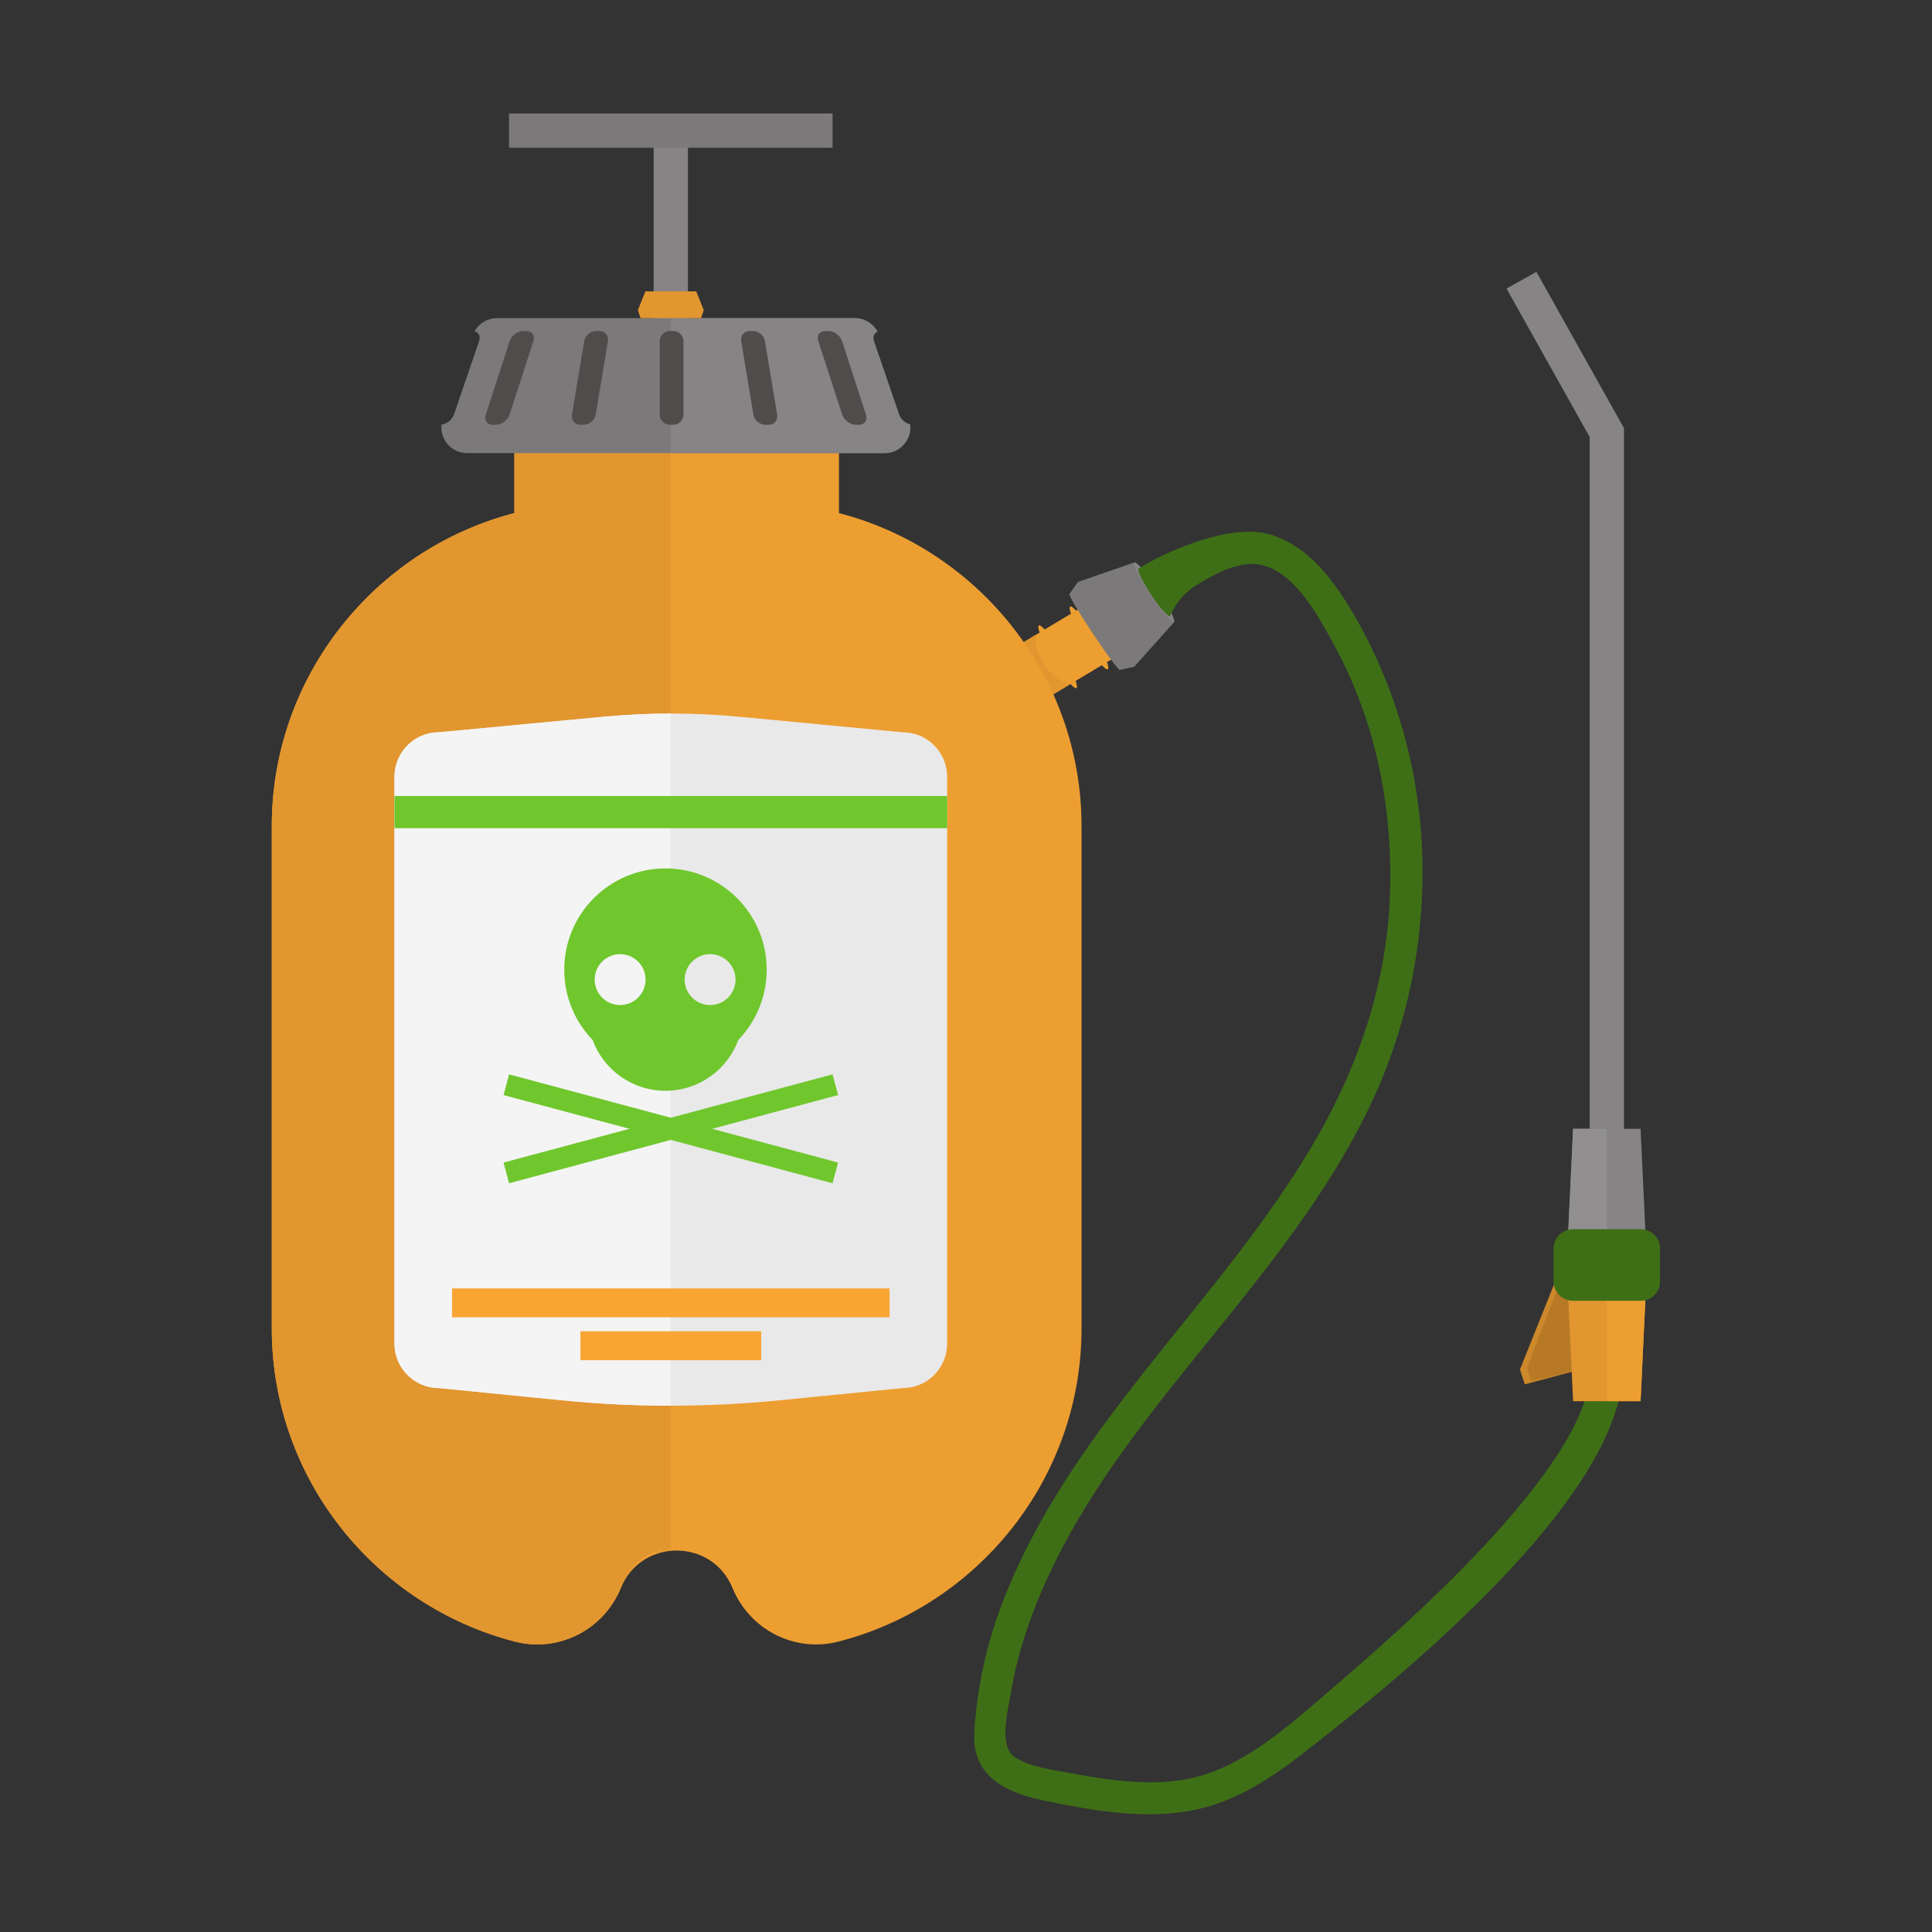 <svg xmlns="http://www.w3.org/2000/svg" xmlns:xlink="http://www.w3.org/1999/xlink" width="1080" zoomAndPan="magnify" viewBox="0 0 810 810" height="1080" preserveAspectRatio="xMidYMid meet" version="1.0"><rect x="0" y="0" width="810" height="810" fill="#333333" stroke="none"/><defs><g/><clipPath id="a2bb2c248b"><path d="M 113.93 160 L 454 160 L 454 690 L 113.93 690 Z M 113.93 160 " clip-rule="nonzero"/></clipPath><clipPath id="50bc4ed3e3"><path d="M 113.93 160 L 282 160 L 282 690 L 113.93 690 Z M 113.93 160 " clip-rule="nonzero"/></clipPath><clipPath id="36b5ff1f4d"><path d="M 213 47.312 L 350 47.312 L 350 62 L 213 62 Z M 213 47.312 " clip-rule="nonzero"/></clipPath><clipPath id="60ba31dafc"><path d="M 651 515 L 695.93 515 L 695.93 546 L 651 546 Z M 651 515 " clip-rule="nonzero"/></clipPath></defs><g fill="#000000" fill-opacity="1"><g transform="translate(211.908, 419.25)"><g><path d="M 7.609 0 L 7.609 -2.484 L 11.672 -2.484 L 11.672 -27.812 L 3.281 -27.812 L 3.281 -22.969 L 0.469 -22.969 L 0.469 -30.625 L 30.828 -30.625 L 30.828 -22.969 L 28.062 -22.969 L 28.062 -27.812 L 19.609 -27.812 L 19.609 -2.484 L 23.688 -2.484 L 23.688 0 Z M 7.609 0 "/></g></g><g transform="translate(243.161, 419.25)"><g><path d="M 3.859 -27.969 C 3.859 -29.082 4.238 -30.016 5 -30.766 C 5.77 -31.523 6.707 -31.906 7.812 -31.906 C 8.895 -31.906 9.812 -31.523 10.562 -30.766 C 11.32 -30.016 11.703 -29.082 11.703 -27.969 C 11.703 -26.895 11.32 -25.977 10.562 -25.219 C 9.812 -24.457 8.895 -24.078 7.812 -24.078 C 6.707 -24.078 5.77 -24.453 5 -25.203 C 4.238 -25.953 3.859 -26.875 3.859 -27.969 Z M 11.797 -2.484 L 14.906 -2.484 L 14.906 0 L 1.438 0 L 1.438 -2.484 L 4.531 -2.484 L 4.531 -19.312 L 1.438 -19.312 L 1.438 -21.797 L 11.797 -21.797 Z M 11.797 -2.484 "/></g></g><g transform="translate(259.116, 419.25)"><g><path d="M 4.156 -19.312 L 1 -19.312 L 1 -21.797 L 4.156 -21.797 L 4.156 -28.562 L 11.422 -28.562 L 11.422 -21.797 L 17.469 -21.797 L 17.469 -19.312 L 11.422 -19.312 L 11.422 -5.969 C 11.422 -4.07 11.57 -2.891 11.875 -2.422 C 12.176 -1.953 12.723 -1.719 13.516 -1.719 C 14.391 -1.719 15.035 -2.008 15.453 -2.594 C 15.879 -3.188 16.109 -4.098 16.141 -5.328 L 19.203 -5.328 C 19.078 -3.141 18.477 -1.602 17.406 -0.719 C 16.332 0.156 14.484 0.594 11.859 0.594 C 8.859 0.594 6.82 0.125 5.75 -0.812 C 4.688 -1.75 4.156 -3.469 4.156 -5.969 Z M 4.156 -19.312 "/></g></g><g transform="translate(278.517, 419.25)"><g><path d="M 11.797 -2.484 L 14.906 -2.484 L 14.906 0 L 1.438 0 L 1.438 -2.484 L 4.531 -2.484 L 4.531 -29.453 L 1.438 -29.453 L 1.438 -31.906 L 11.797 -31.906 Z M 11.797 -2.484 "/></g></g><g transform="translate(294.472, 419.25)"><g><path d="M 16.844 -12.312 C 16.844 -15.176 16.57 -17.188 16.031 -18.344 C 15.5 -19.5 14.594 -20.078 13.312 -20.078 C 12.062 -20.078 11.164 -19.508 10.625 -18.375 C 10.094 -17.238 9.828 -15.336 9.828 -12.672 L 9.828 -12.312 Z M 24.812 -9.859 L 9.828 -9.859 L 9.828 -9.703 C 9.828 -6.879 10.25 -4.844 11.094 -3.594 C 11.938 -2.344 13.305 -1.719 15.203 -1.719 C 16.773 -1.719 18.047 -2.133 19.016 -2.969 C 19.984 -3.801 20.602 -5.016 20.875 -6.609 L 24.281 -6.609 C 23.695 -4.129 22.531 -2.305 20.781 -1.141 C 19.031 0.016 16.582 0.594 13.438 0.594 C 9.656 0.594 6.754 -0.398 4.734 -2.391 C 2.723 -4.379 1.719 -7.219 1.719 -10.906 C 1.719 -14.52 2.75 -17.336 4.812 -19.359 C 6.883 -21.379 9.758 -22.391 13.438 -22.391 C 17.039 -22.391 19.805 -21.328 21.734 -19.203 C 23.66 -17.078 24.688 -13.961 24.812 -9.859 Z M 24.812 -9.859 "/></g></g></g><path fill="#cc882a" d="M 657.785 536.758 L 652.227 536.758 L 637.238 574.16 L 639.262 580.395 L 658.945 575.164 L 657.785 536.758 " fill-opacity="1" fill-rule="nonzero"/><path fill="#b77925" d="M 652.547 541.488 L 640.27 573.316 L 641.902 578.992 L 658.945 575.164 L 657.617 539.625 L 652.547 541.488 " fill-opacity="1" fill-rule="nonzero"/><path fill="#ed9e31" d="M 454.648 253.914 L 451.148 256.02 C 449.953 254.719 449.059 254.066 448.66 254.309 C 448.266 254.547 448.422 255.641 449.008 257.305 L 438.008 263.91 C 436.82 262.609 435.926 261.965 435.523 262.199 C 435.125 262.438 435.281 263.539 435.867 265.199 L 424.234 272.188 L 437.188 293.762 L 448.816 286.77 C 450.012 288.07 450.906 288.723 451.305 288.488 C 451.703 288.246 451.547 287.148 450.961 285.484 L 461.957 278.879 C 463.148 280.18 464.043 280.832 464.441 280.59 C 464.844 280.352 464.684 279.258 464.102 277.59 L 467.598 275.488 L 454.648 253.914 " fill-opacity="1" fill-rule="nonzero"/><path fill="#e2962f" d="M 434.109 266.574 C 434.109 266.465 434.117 266.359 434.125 266.25 L 424.234 272.188 L 437.188 293.762 L 448.332 287.066 C 440.086 283.887 434.109 275.836 434.109 266.574 " fill-opacity="1" fill-rule="nonzero"/><path fill="#868484" d="M 274.059 118.773 L 274.059 186.621 L 288.43 186.621 L 288.43 50.93 L 274.059 50.93 L 274.059 118.773 " fill-opacity="1" fill-rule="nonzero"/><g clip-path="url(#a2bb2c248b)"><path fill="#ed9e31" d="M 351.734 215.117 L 351.734 160.766 L 215.664 160.766 L 215.664 215.117 C 157.355 230.195 113.953 283.418 113.953 346.289 L 113.953 557.02 C 113.953 620.027 157.551 673.348 216.055 688.289 C 234.289 692.941 253.137 683.207 260.281 665.785 C 268.867 644.844 298.523 644.844 307.113 665.785 C 314.258 683.207 333.109 692.941 351.344 688.289 C 409.848 673.348 453.438 620.027 453.438 557.02 L 453.438 346.289 C 453.438 283.418 410.043 230.195 351.734 215.117 " fill-opacity="1" fill-rule="nonzero"/></g><g clip-path="url(#50bc4ed3e3)"><path fill="#e2962f" d="M 281.242 160.766 L 215.664 160.766 L 215.664 215.117 C 157.355 230.195 113.953 283.418 113.953 346.289 L 113.953 557.02 C 113.953 620.027 157.551 673.348 216.055 688.289 C 234.289 692.941 253.137 683.207 260.281 665.785 C 264.727 654.945 271.352 649.734 281.242 650.113 L 281.242 160.766 " fill-opacity="1" fill-rule="nonzero"/></g><path fill="#7b7979" d="M 376.938 173.812 L 366.398 143.035 C 365.77 141.191 366.426 139.621 367.875 139.031 C 366.012 135.59 362.383 133.379 358.387 133.379 L 208.34 133.379 C 204.398 133.379 200.828 135.527 198.938 138.879 C 200.691 139.312 201.543 141.012 200.848 143.035 L 190.32 173.812 C 189.57 175.992 187.305 177.777 185.109 178.027 C 184.43 184.215 189.258 189.973 195.84 189.973 L 370.879 189.973 C 377.5 189.973 382.328 184.16 381.598 177.945 C 379.582 177.48 377.613 175.812 376.938 173.812 " fill-opacity="1" fill-rule="nonzero"/><path fill="#868484" d="M 376.938 173.812 L 366.398 143.035 C 365.77 141.191 366.426 139.621 367.875 139.031 C 366.012 135.59 362.383 133.379 358.387 133.379 L 281.242 133.379 L 281.242 189.973 L 370.879 189.973 C 377.5 189.973 382.328 184.16 381.598 177.945 C 379.582 177.48 377.613 175.812 376.938 173.812 " fill-opacity="1" fill-rule="nonzero"/><path fill="#4f4c4c" d="M 206.555 178.082 L 207.98 178.082 C 210.328 178.082 212.871 176.16 213.633 173.812 L 223.625 143.035 C 224.391 140.691 223.094 138.77 220.746 138.77 L 219.32 138.77 C 216.98 138.77 214.434 140.691 213.676 143.035 L 203.676 173.812 C 202.914 176.16 204.207 178.082 206.555 178.082 " fill-opacity="1" fill-rule="nonzero"/><path fill="#4f4c4c" d="M 243.344 178.082 L 244.777 178.082 C 247.117 178.082 249.359 176.16 249.75 173.812 L 254.875 143.035 C 255.266 140.691 253.664 138.77 251.316 138.77 L 249.891 138.77 C 247.543 138.77 245.309 140.691 244.918 143.035 L 239.793 173.812 C 239.402 176.16 241.004 178.082 243.344 178.082 " fill-opacity="1" fill-rule="nonzero"/><path fill="#4f4c4c" d="M 322.273 178.082 L 320.848 178.082 C 318.5 178.082 316.258 176.16 315.867 173.812 L 310.75 143.035 C 310.359 140.691 311.957 138.77 314.301 138.77 L 315.727 138.77 C 318.074 138.77 320.309 140.691 320.703 143.035 L 325.824 173.812 C 326.215 176.16 324.613 178.082 322.273 178.082 " fill-opacity="1" fill-rule="nonzero"/><path fill="#4f4c4c" d="M 280.863 178.082 L 282.289 178.082 C 284.637 178.082 286.551 176.16 286.551 173.812 L 286.551 143.035 C 286.551 140.691 284.637 138.77 282.289 138.77 L 280.863 138.77 C 278.516 138.77 276.598 140.691 276.598 143.035 L 276.598 173.812 C 276.598 176.16 278.516 178.082 280.863 178.082 " fill-opacity="1" fill-rule="nonzero"/><path fill="#4f4c4c" d="M 360.164 178.082 L 358.738 178.082 C 356.391 178.082 353.848 176.16 353.086 173.812 L 343.094 143.035 C 342.328 140.691 343.625 138.77 345.969 138.77 L 347.398 138.77 C 349.742 138.77 352.285 140.691 353.051 143.035 L 363.043 173.812 C 363.805 176.16 362.512 178.082 360.164 178.082 " fill-opacity="1" fill-rule="nonzero"/><g clip-path="url(#36b5ff1f4d)"><path fill="#7b7979" d="M 281.242 47.562 L 213.422 47.562 L 213.422 61.941 L 349.066 61.941 L 349.066 47.562 L 281.242 47.562 " fill-opacity="1" fill-rule="nonzero"/></g><path fill="#e2962f" d="M 291.902 122.145 L 270.586 122.145 L 267.438 130.004 L 268.562 133.379 L 293.922 133.379 L 295.043 130.004 L 291.902 122.145 " fill-opacity="1" fill-rule="nonzero"/><path fill="#7b7979" d="M 492.219 260.891 L 483.891 248.348 L 475.574 235.812 L 451.891 244 L 448.363 249.043 L 458.926 264.941 L 469.488 280.848 L 475.5 279.551 L 492.219 260.891 " fill-opacity="1" fill-rule="nonzero"/><path fill="#868484" d="M 492.219 260.891 C 491.367 261.453 486.949 256.297 482.352 249.375 C 477.758 242.453 474.719 236.383 475.574 235.812 C 476.418 235.25 480.84 240.406 485.441 247.328 C 490.035 254.25 493.07 260.32 492.219 260.891 " fill-opacity="1" fill-rule="nonzero"/><path fill="#4f4c4c" d="M 490.48 258.266 C 489.809 258.715 486.312 254.641 482.672 249.164 C 479.035 243.684 476.637 238.883 477.309 238.434 C 477.984 237.988 481.477 242.062 485.113 247.543 C 488.75 253.02 491.156 257.82 490.48 258.266 " fill-opacity="1" fill-rule="nonzero"/><path fill="#7b7979" d="M 469.488 280.848 C 469.031 281.152 463.93 274.277 458.094 265.496 C 452.266 256.711 447.906 249.344 448.363 249.043 C 448.824 248.738 453.922 255.609 459.754 264.395 C 465.586 273.176 469.941 280.547 469.488 280.848 " fill-opacity="1" fill-rule="nonzero"/><path fill="#e9e9e9" d="M 378.453 581.953 L 326.734 587.09 C 296.48 590.098 266.004 590.098 235.75 587.09 L 184.031 581.953 C 173.73 581.953 165.379 573.602 165.379 563.293 L 165.379 325.668 C 165.379 315.363 173.73 307.008 184.031 307.008 L 252.996 300.5 C 272.004 298.707 291.145 298.711 310.152 300.516 L 378.453 307.008 C 388.754 307.008 397.102 315.363 397.102 325.668 L 397.102 563.293 C 397.102 573.602 388.754 581.953 378.453 581.953 " fill-opacity="1" fill-rule="nonzero"/><path fill="#f4f4f4" d="M 281.242 589.348 C 266.059 589.348 250.875 588.598 235.75 587.09 L 184.031 581.953 C 173.73 581.953 165.379 573.602 165.379 563.293 L 165.379 325.668 C 165.379 315.363 173.73 307.008 184.031 307.008 L 252.996 300.5 C 262.391 299.609 271.816 299.164 281.242 299.16 L 281.242 589.348 " fill-opacity="1" fill-rule="nonzero"/><path fill="#70c72d" d="M 397.102 347.219 L 165.379 347.219 L 165.379 333.742 L 397.102 333.742 L 397.102 347.219 " fill-opacity="1" fill-rule="nonzero"/><path fill="#70c72d" d="M 297.711 421.375 C 291.82 421.375 287.047 416.594 287.047 410.703 C 287.047 404.809 291.82 400.031 297.711 400.031 C 303.602 400.031 308.375 404.809 308.375 410.703 C 308.375 416.594 303.602 421.375 297.711 421.375 Z M 259.992 421.375 C 254.098 421.375 249.324 416.594 249.324 410.703 C 249.324 404.809 254.098 400.031 259.992 400.031 C 265.879 400.031 270.652 404.809 270.652 410.703 C 270.652 416.594 265.879 421.375 259.992 421.375 Z M 279 364.094 C 255.559 364.094 236.562 383.098 236.562 406.547 C 236.562 417.977 241.086 428.348 248.43 435.977 C 253.008 448.43 264.965 457.309 279 457.309 C 293.027 457.309 304.984 448.43 309.562 435.977 C 316.91 428.348 321.438 417.977 321.438 406.547 C 321.438 383.098 302.434 364.094 279 364.094 " fill-opacity="1" fill-rule="nonzero"/><path fill="#70c72d" d="M 351.375 459.109 L 213.438 496.086 L 211.113 487.41 L 349.051 450.43 L 351.375 459.109 " fill-opacity="1" fill-rule="nonzero"/><path fill="#70c72d" d="M 211.113 459.109 L 349.051 496.086 L 351.375 487.41 L 213.438 450.43 L 211.113 459.109 " fill-opacity="1" fill-rule="nonzero"/><path fill="#f8a534" d="M 372.961 552.301 L 189.523 552.301 L 189.523 540.172 L 372.961 540.172 L 372.961 552.301 " fill-opacity="1" fill-rule="nonzero"/><path fill="#f8a534" d="M 319.148 570.273 L 243.336 570.273 L 243.336 558.145 L 319.148 558.145 L 319.148 570.273 " fill-opacity="1" fill-rule="nonzero"/><path fill="#3e6f16" d="M 666.938 573.484 C 667.059 614.434 586.492 683.855 557.074 709.141 C 542.617 721.57 526.957 735.598 509.004 742.637 C 489.816 750.16 468.254 747.07 448.602 743.363 C 440.961 741.918 432.48 740.984 425.715 736.887 C 418.395 732.461 422.641 716.906 423.727 710.238 C 426.789 691.352 433.414 673.184 441.781 656.047 C 458.852 621.062 483.625 590.672 507.973 560.598 C 532.199 530.672 556.441 500.348 573.453 465.586 C 589.383 433.027 597.066 397.055 596.344 360.844 C 595.633 325.199 586.008 289.781 568.273 258.852 C 559.969 244.375 549.387 229.34 532.738 224.141 C 517.262 219.309 490.754 229.953 477.309 238.434 C 476.078 239.805 487.023 257.551 490.48 258.266 C 490.574 258.211 490.973 257.492 491.477 256.461 C 493.734 251.84 497.266 247.965 501.652 245.285 C 508.262 241.246 515.309 237.344 522.727 236.547 C 540.676 234.602 552.742 258.34 559.785 271.293 C 577.109 303.156 584.125 339.93 582.73 375.969 C 581.27 413.586 568.82 448.988 549.68 481.133 C 510.191 547.457 448.535 598.43 420.34 671.75 C 413.637 689.195 409.543 707.699 408.484 726.363 C 407.422 744.996 422.168 751.75 437.891 754.949 C 457.043 758.852 476.926 762.5 496.477 759.594 C 515.82 756.723 531.223 746.77 546.406 735.02 C 586.203 704.234 680.566 627.719 680.406 573.484 C 680.383 564.801 666.91 564.793 666.938 573.484 " fill-opacity="1" fill-rule="nonzero"/><path fill="#868484" d="M 680.855 179.477 L 644.148 113.969 L 631.613 120.996 L 666.488 183.23 L 666.488 491.789 L 680.855 491.789 L 680.855 179.477 L 680.852 179.477 L 680.855 179.477 " fill-opacity="1" fill-rule="nonzero"/><path fill="#868484" d="M 690.512 530.359 L 656.832 530.359 L 659.527 473.258 L 687.816 473.258 L 690.512 530.359 " fill-opacity="1" fill-rule="nonzero"/><path fill="#918f8f" d="M 673.672 530.359 L 656.832 530.359 L 659.527 473.258 L 673.672 473.258 L 673.672 530.359 " fill-opacity="1" fill-rule="nonzero"/><path fill="#e2962f" d="M 656.832 530.359 L 690.512 530.359 L 687.816 587.465 L 659.527 587.465 L 656.832 530.359 " fill-opacity="1" fill-rule="nonzero"/><path fill="#ed9e31" d="M 673.672 530.359 L 690.512 530.359 L 687.816 587.465 L 673.672 587.465 L 673.672 530.359 " fill-opacity="1" fill-rule="nonzero"/><g clip-path="url(#60ba31dafc)"><path fill="#3e6f16" d="M 687.902 545.352 L 659.441 545.352 C 654.98 545.352 651.332 541.703 651.332 537.238 L 651.332 523.48 C 651.332 519.016 654.98 515.363 659.441 515.363 L 687.902 515.363 C 692.363 515.363 696.012 519.016 696.012 523.48 L 696.012 537.238 C 696.012 541.703 692.363 545.352 687.902 545.352 " fill-opacity="1" fill-rule="nonzero"/></g></svg>